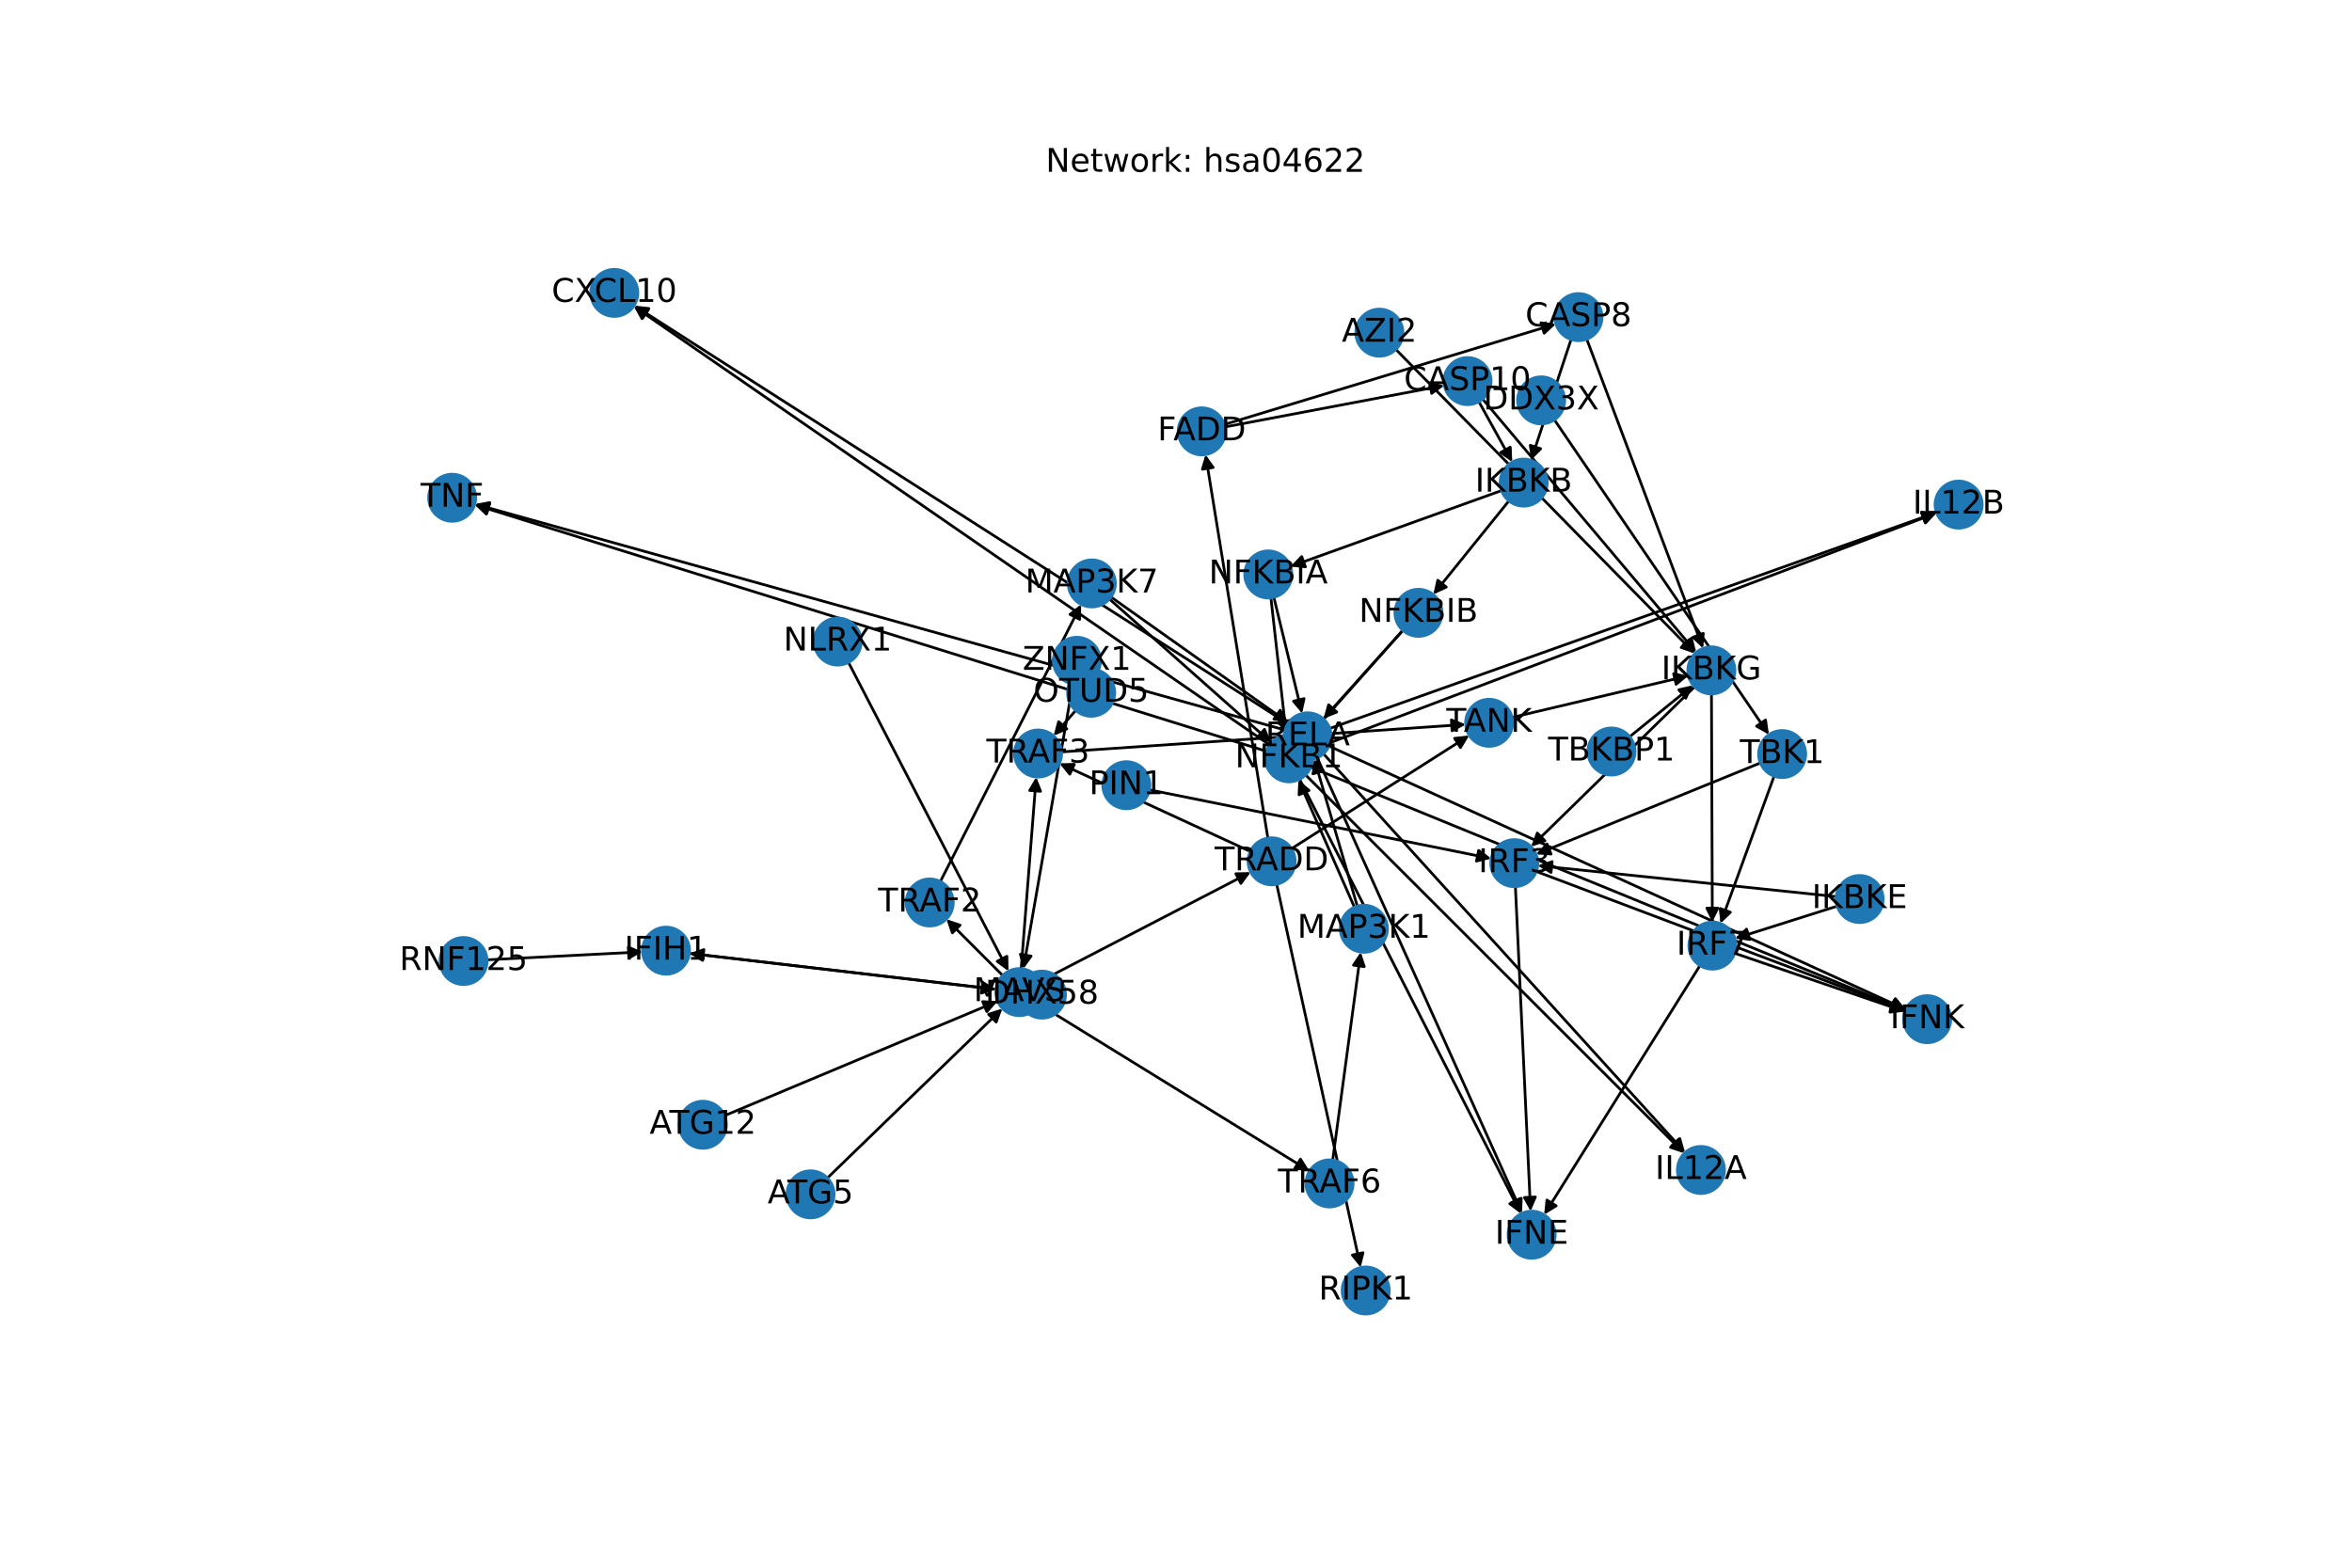 <?xml version="1.0" encoding="utf-8" standalone="no"?>
<!DOCTYPE svg PUBLIC "-//W3C//DTD SVG 1.1//EN"
  "http://www.w3.org/Graphics/SVG/1.1/DTD/svg11.dtd">
<!-- Created with matplotlib (https://matplotlib.org/) -->
<svg height="576pt" version="1.1" viewBox="0 0 864 576" width="864pt" xmlns="http://www.w3.org/2000/svg" xmlns:xlink="http://www.w3.org/1999/xlink">
 <defs>
  <style type="text/css">*{stroke-linecap:butt;stroke-linejoin:round;}</style>
 </defs>
 <g id="figure_1">
  <g id="patch_1">
   <path d="M 0 576 
L 864 576 
L 864 0 
L 0 0 
z
" style="fill:#ffffff;"/>
  </g>
  <g id="axes_1">
   <g id="patch_2">
    <path clip-path="url(#pd412fcc4fb)" d="M 253.256 350.297 
Q 309.552 356.907 364.737 363.386 
" style="fill:none;stroke:#000000;stroke-linecap:round;"/>
    <path clip-path="url(#pd412fcc4fb)" d="M 360.998 360.933 
L 364.737 363.386 
L 360.531 364.906 
L 360.998 360.933 
z
" style="stroke:#000000;stroke-linecap:round;"/>
   </g>
   <g id="patch_3">
    <path clip-path="url(#pd412fcc4fb)" d="M 178.93 352.655 
Q 207.471 351.192 234.896 349.788 
" style="fill:none;stroke:#000000;stroke-linecap:round;"/>
    <path clip-path="url(#pd412fcc4fb)" d="M 230.798 347.995 
L 234.896 349.788 
L 231.003 351.99 
L 230.798 347.995 
z
" style="stroke:#000000;stroke-linecap:round;"/>
   </g>
   <g id="patch_4">
    <path clip-path="url(#pd412fcc4fb)" d="M 375.124 355.892 
Q 377.887 320.69 380.562 286.603 
" style="fill:none;stroke:#000000;stroke-linecap:round;"/>
    <path clip-path="url(#pd412fcc4fb)" d="M 378.256 290.434 
L 380.562 286.603 
L 382.243 290.747 
L 378.256 290.434 
z
" style="stroke:#000000;stroke-linecap:round;"/>
   </g>
   <g id="patch_5">
    <path clip-path="url(#pd412fcc4fb)" d="M 382.132 360.54 
Q 420.79 340.494 458.456 320.962 
" style="fill:none;stroke:#000000;stroke-linecap:round;"/>
    <path clip-path="url(#pd412fcc4fb)" d="M 453.984 321.028 
L 458.456 320.962 
L 455.826 324.578 
L 453.984 321.028 
z
" style="stroke:#000000;stroke-linecap:round;"/>
   </g>
   <g id="patch_6">
    <path clip-path="url(#pd412fcc4fb)" d="M 368.325 358.4 
Q 357.987 348.056 348.44 338.503 
" style="fill:none;stroke:#000000;stroke-linecap:round;"/>
    <path clip-path="url(#pd412fcc4fb)" d="M 349.853 342.746 
L 348.44 338.503 
L 352.682 339.919 
L 349.853 342.746 
z
" style="stroke:#000000;stroke-linecap:round;"/>
   </g>
   <g id="patch_7">
    <path clip-path="url(#pd412fcc4fb)" d="M 381.816 369.071 
Q 431.426 399.672 480.085 429.686 
" style="fill:none;stroke:#000000;stroke-linecap:round;"/>
    <path clip-path="url(#pd412fcc4fb)" d="M 477.73 425.884 
L 480.085 429.686 
L 475.63 429.288 
L 477.73 425.884 
z
" style="stroke:#000000;stroke-linecap:round;"/>
   </g>
   <g id="patch_8">
    <path clip-path="url(#pd412fcc4fb)" d="M 395.147 261.043 
Q 391.086 265.691 387.76 269.497 
" style="fill:none;stroke:#000000;stroke-linecap:round;"/>
    <path clip-path="url(#pd412fcc4fb)" d="M 391.898 267.801 
L 387.76 269.497 
L 388.886 265.169 
L 391.898 267.801 
z
" style="stroke:#000000;stroke-linecap:round;"/>
   </g>
   <g id="patch_9">
    <path clip-path="url(#pd412fcc4fb)" d="M 389.967 276.27 
Q 464.179 271.216 537.276 266.237 
" style="fill:none;stroke:#000000;stroke-linecap:round;"/>
    <path clip-path="url(#pd412fcc4fb)" d="M 533.149 264.514 
L 537.276 266.237 
L 533.421 268.505 
L 533.149 264.514 
z
" style="stroke:#000000;stroke-linecap:round;"/>
   </g>
   <g id="patch_10">
    <path clip-path="url(#pd412fcc4fb)" d="M 556.679 325.791 
Q 559.465 385.398 562.199 443.888 
" style="fill:none;stroke:#000000;stroke-linecap:round;"/>
    <path clip-path="url(#pd412fcc4fb)" d="M 564.01 439.799 
L 562.199 443.888 
L 560.015 439.985 
L 564.01 439.799 
z
" style="stroke:#000000;stroke-linecap:round;"/>
   </g>
   <g id="patch_11">
    <path clip-path="url(#pd412fcc4fb)" d="M 564.38 320.201 
Q 632.117 345.803 698.808 371.009 
" style="fill:none;stroke:#000000;stroke-linecap:round;"/>
    <path clip-path="url(#pd412fcc4fb)" d="M 695.773 367.724 
L 698.808 371.009 
L 694.359 371.465 
L 695.773 367.724 
z
" style="stroke:#000000;stroke-linecap:round;"/>
   </g>
   <g id="patch_12">
    <path clip-path="url(#pd412fcc4fb)" d="M 674.512 329.428 
Q 619.7 323.731 566 318.149 
" style="fill:none;stroke:#000000;stroke-linecap:round;"/>
    <path clip-path="url(#pd412fcc4fb)" d="M 569.772 320.552 
L 566 318.149 
L 570.185 316.573 
L 569.772 320.552 
z
" style="stroke:#000000;stroke-linecap:round;"/>
   </g>
   <g id="patch_13">
    <path clip-path="url(#pd412fcc4fb)" d="M 674.872 332.936 
Q 656.094 338.882 638.381 344.49 
" style="fill:none;stroke:#000000;stroke-linecap:round;"/>
    <path clip-path="url(#pd412fcc4fb)" d="M 642.798 345.189 
L 638.381 344.49 
L 641.591 341.376 
L 642.798 345.189 
z
" style="stroke:#000000;stroke-linecap:round;"/>
   </g>
   <g id="patch_14">
    <path clip-path="url(#pd412fcc4fb)" d="M 624.468 354.783 
Q 595.857 400.549 567.838 445.366 
" style="fill:none;stroke:#000000;stroke-linecap:round;"/>
    <path clip-path="url(#pd412fcc4fb)" d="M 571.654 443.035 
L 567.838 445.366 
L 568.263 440.914 
L 571.654 443.035 
z
" style="stroke:#000000;stroke-linecap:round;"/>
   </g>
   <g id="patch_15">
    <path clip-path="url(#pd412fcc4fb)" d="M 637.251 350.248 
Q 668.506 360.953 698.703 371.297 
" style="fill:none;stroke:#000000;stroke-linecap:round;"/>
    <path clip-path="url(#pd412fcc4fb)" d="M 695.567 368.108 
L 698.703 371.297 
L 694.27 371.892 
L 695.567 368.108 
z
" style="stroke:#000000;stroke-linecap:round;"/>
   </g>
   <g id="patch_16">
    <path clip-path="url(#pd412fcc4fb)" d="M 555.462 263.584 
Q 587.85 255.944 619.15 248.559 
" style="fill:none;stroke:#000000;stroke-linecap:round;"/>
    <path clip-path="url(#pd412fcc4fb)" d="M 614.797 247.531 
L 619.15 248.559 
L 615.716 251.424 
L 614.797 247.531 
z
" style="stroke:#000000;stroke-linecap:round;"/>
   </g>
   <g id="patch_17">
    <path clip-path="url(#pd412fcc4fb)" d="M 512.781 128.407 
Q 567.69 184.272 621.815 239.34 
" style="fill:none;stroke:#000000;stroke-linecap:round;"/>
    <path clip-path="url(#pd412fcc4fb)" d="M 620.438 235.085 
L 621.815 239.34 
L 617.585 237.889 
L 620.438 235.085 
z
" style="stroke:#000000;stroke-linecap:round;"/>
   </g>
   <g id="patch_18">
    <path clip-path="url(#pd412fcc4fb)" d="M 598.692 270.661 
Q 610.32 261.217 621.079 252.478 
" style="fill:none;stroke:#000000;stroke-linecap:round;"/>
    <path clip-path="url(#pd412fcc4fb)" d="M 616.714 253.448 
L 621.079 252.478 
L 619.235 256.553 
L 616.714 253.448 
z
" style="stroke:#000000;stroke-linecap:round;"/>
   </g>
   <g id="patch_19">
    <path clip-path="url(#pd412fcc4fb)" d="M 449.752 155.971 
Q 510.655 137.5 570.488 119.353 
" style="fill:none;stroke:#000000;stroke-linecap:round;"/>
    <path clip-path="url(#pd412fcc4fb)" d="M 566.08 118.6 
L 570.488 119.353 
L 567.241 122.428 
L 566.08 118.6 
z
" style="stroke:#000000;stroke-linecap:round;"/>
   </g>
   <g id="patch_20">
    <path clip-path="url(#pd412fcc4fb)" d="M 449.973 156.876 
Q 490.275 149.256 529.477 141.843 
" style="fill:none;stroke:#000000;stroke-linecap:round;"/>
    <path clip-path="url(#pd412fcc4fb)" d="M 525.175 140.621 
L 529.477 141.843 
L 525.918 144.552 
L 525.175 140.621 
z
" style="stroke:#000000;stroke-linecap:round;"/>
   </g>
   <g id="patch_21">
    <path clip-path="url(#pd412fcc4fb)" d="M 577.122 124.736 
Q 569.779 146.918 562.787 168.039 
" style="fill:none;stroke:#000000;stroke-linecap:round;"/>
    <path clip-path="url(#pd412fcc4fb)" d="M 565.943 164.871 
L 562.787 168.039 
L 562.145 163.614 
L 565.943 164.871 
z
" style="stroke:#000000;stroke-linecap:round;"/>
   </g>
   <g id="patch_22">
    <path clip-path="url(#pd412fcc4fb)" d="M 582.894 124.624 
Q 604.257 181.415 625.226 237.16 
" style="fill:none;stroke:#000000;stroke-linecap:round;"/>
    <path clip-path="url(#pd412fcc4fb)" d="M 625.69 232.712 
L 625.226 237.16 
L 621.946 234.12 
L 625.69 232.712 
z
" style="stroke:#000000;stroke-linecap:round;"/>
   </g>
   <g id="patch_23">
    <path clip-path="url(#pd412fcc4fb)" d="M 543.277 147.604 
Q 549.4 158.673 554.981 168.764 
" style="fill:none;stroke:#000000;stroke-linecap:round;"/>
    <path clip-path="url(#pd412fcc4fb)" d="M 554.795 164.296 
L 554.981 168.764 
L 551.295 166.232 
L 554.795 164.296 
z
" style="stroke:#000000;stroke-linecap:round;"/>
   </g>
   <g id="patch_24">
    <path clip-path="url(#pd412fcc4fb)" d="M 544.665 146.647 
Q 583.877 193.17 622.368 238.837 
" style="fill:none;stroke:#000000;stroke-linecap:round;"/>
    <path clip-path="url(#pd412fcc4fb)" d="M 621.319 234.49 
L 622.368 238.837 
L 618.261 237.068 
L 621.319 234.49 
z
" style="stroke:#000000;stroke-linecap:round;"/>
   </g>
   <g id="patch_25">
    <path clip-path="url(#pd412fcc4fb)" d="M 489.561 426.236 
Q 494.712 388.029 499.713 350.93 
" style="fill:none;stroke:#000000;stroke-linecap:round;"/>
    <path clip-path="url(#pd412fcc4fb)" d="M 497.196 354.627 
L 499.713 350.93 
L 501.161 355.162 
L 497.196 354.627 
z
" style="stroke:#000000;stroke-linecap:round;"/>
   </g>
   <g id="patch_26">
    <path clip-path="url(#pd412fcc4fb)" d="M 554.274 184.057 
Q 540.395 201.243 527.219 217.559 
" style="fill:none;stroke:#000000;stroke-linecap:round;"/>
    <path clip-path="url(#pd412fcc4fb)" d="M 531.288 215.704 
L 527.219 217.559 
L 528.176 213.191 
L 531.288 215.704 
z
" style="stroke:#000000;stroke-linecap:round;"/>
   </g>
   <g id="patch_27">
    <path clip-path="url(#pd412fcc4fb)" d="M 551.563 180.251 
Q 512.806 194.188 475.101 207.747 
" style="fill:none;stroke:#000000;stroke-linecap:round;"/>
    <path clip-path="url(#pd412fcc4fb)" d="M 479.541 208.276 
L 475.101 207.747 
L 478.188 204.512 
L 479.541 208.276 
z
" style="stroke:#000000;stroke-linecap:round;"/>
   </g>
   <g id="patch_28">
    <path clip-path="url(#pd412fcc4fb)" d="M 622.477 252.372 
Q 592.472 281.726 563.266 310.298 
" style="fill:none;stroke:#000000;stroke-linecap:round;"/>
    <path clip-path="url(#pd412fcc4fb)" d="M 567.524 308.931 
L 563.266 310.298 
L 564.727 306.071 
L 567.524 308.931 
z
" style="stroke:#000000;stroke-linecap:round;"/>
   </g>
   <g id="patch_29">
    <path clip-path="url(#pd412fcc4fb)" d="M 628.703 254.976 
Q 628.864 296.879 629.02 337.664 
" style="fill:none;stroke:#000000;stroke-linecap:round;"/>
    <path clip-path="url(#pd412fcc4fb)" d="M 631.005 333.656 
L 629.02 337.664 
L 627.005 333.671 
L 631.005 333.656 
z
" style="stroke:#000000;stroke-linecap:round;"/>
   </g>
   <g id="patch_30">
    <path clip-path="url(#pd412fcc4fb)" d="M 646.649 280.327 
Q 605.473 297.098 565.333 313.448 
" style="fill:none;stroke:#000000;stroke-linecap:round;"/>
    <path clip-path="url(#pd412fcc4fb)" d="M 569.792 313.792 
L 565.333 313.448 
L 568.283 310.087 
L 569.792 313.792 
z
" style="stroke:#000000;stroke-linecap:round;"/>
   </g>
   <g id="patch_31">
    <path clip-path="url(#pd412fcc4fb)" d="M 651.707 285.2 
Q 641.864 312.25 632.403 338.25 
" style="fill:none;stroke:#000000;stroke-linecap:round;"/>
    <path clip-path="url(#pd412fcc4fb)" d="M 635.65 335.175 
L 632.403 338.25 
L 631.891 333.807 
L 635.65 335.175 
z
" style="stroke:#000000;stroke-linecap:round;"/>
   </g>
   <g id="patch_32">
    <path clip-path="url(#pd412fcc4fb)" d="M 374.156 364.439 
Q 313.708 357.366 254.371 350.424 
" style="fill:none;stroke:#000000;stroke-linecap:round;"/>
    <path clip-path="url(#pd412fcc4fb)" d="M 258.112 352.875 
L 254.371 350.424 
L 258.576 348.902 
L 258.112 352.875 
z
" style="stroke:#000000;stroke-linecap:round;"/>
   </g>
   <g id="patch_33">
    <path clip-path="url(#pd412fcc4fb)" d="M 303.963 432.799 
Q 336.095 401.674 367.425 371.327 
" style="fill:none;stroke:#000000;stroke-linecap:round;"/>
    <path clip-path="url(#pd412fcc4fb)" d="M 363.16 372.674 
L 367.425 371.327 
L 365.943 375.547 
L 363.16 372.674 
z
" style="stroke:#000000;stroke-linecap:round;"/>
   </g>
   <g id="patch_34">
    <path clip-path="url(#pd412fcc4fb)" d="M 266.189 409.905 
Q 316.325 388.889 365.43 368.305 
" style="fill:none;stroke:#000000;stroke-linecap:round;"/>
    <path clip-path="url(#pd412fcc4fb)" d="M 360.968 368.007 
L 365.43 368.305 
L 362.514 371.696 
L 360.968 368.007 
z
" style="stroke:#000000;stroke-linecap:round;"/>
   </g>
   <g id="patch_35">
    <path clip-path="url(#pd412fcc4fb)" d="M 311.703 243.408 
Q 341.082 300.121 369.947 355.841 
" style="fill:none;stroke:#000000;stroke-linecap:round;"/>
    <path clip-path="url(#pd412fcc4fb)" d="M 369.883 351.37 
L 369.947 355.841 
L 366.332 353.209 
L 369.883 351.37 
z
" style="stroke:#000000;stroke-linecap:round;"/>
   </g>
   <g id="patch_36">
    <path clip-path="url(#pd412fcc4fb)" d="M 422.256 290.206 
Q 485.022 302.819 546.692 315.212 
" style="fill:none;stroke:#000000;stroke-linecap:round;"/>
    <path clip-path="url(#pd412fcc4fb)" d="M 543.165 312.463 
L 546.692 315.212 
L 542.377 316.385 
L 543.165 312.463 
z
" style="stroke:#000000;stroke-linecap:round;"/>
   </g>
   <g id="patch_37">
    <path clip-path="url(#pd412fcc4fb)" d="M 459.271 312.832 
Q 424.23 296.659 390.204 280.955 
" style="fill:none;stroke:#000000;stroke-linecap:round;"/>
    <path clip-path="url(#pd412fcc4fb)" d="M 392.998 284.447 
L 390.204 280.955 
L 394.674 280.815 
L 392.998 284.447 
z
" style="stroke:#000000;stroke-linecap:round;"/>
   </g>
   <g id="patch_38">
    <path clip-path="url(#pd412fcc4fb)" d="M 474.438 311.81 
Q 507.084 291.017 538.786 270.826 
" style="fill:none;stroke:#000000;stroke-linecap:round;"/>
    <path clip-path="url(#pd412fcc4fb)" d="M 534.338 271.288 
L 538.786 270.826 
L 536.487 274.661 
L 534.338 271.288 
z
" style="stroke:#000000;stroke-linecap:round;"/>
   </g>
   <g id="patch_39">
    <path clip-path="url(#pd412fcc4fb)" d="M 465.746 307.913 
Q 454.299 237.475 443.031 168.139 
" style="fill:none;stroke:#000000;stroke-linecap:round;"/>
    <path clip-path="url(#pd412fcc4fb)" d="M 441.698 172.408 
L 443.031 168.139 
L 445.646 171.767 
L 441.698 172.408 
z
" style="stroke:#000000;stroke-linecap:round;"/>
   </g>
   <g id="patch_40">
    <path clip-path="url(#pd412fcc4fb)" d="M 468.988 324.916 
Q 484.413 395.306 499.598 464.603 
" style="fill:none;stroke:#000000;stroke-linecap:round;"/>
    <path clip-path="url(#pd412fcc4fb)" d="M 500.695 460.268 
L 499.598 464.603 
L 496.788 461.124 
L 500.695 460.268 
z
" style="stroke:#000000;stroke-linecap:round;"/>
   </g>
   <g id="patch_41">
    <path clip-path="url(#pd412fcc4fb)" d="M 571.013 154.265 
Q 610.404 212.086 649.166 268.982 
" style="fill:none;stroke:#000000;stroke-linecap:round;"/>
    <path clip-path="url(#pd412fcc4fb)" d="M 648.567 264.55 
L 649.166 268.982 
L 645.261 266.802 
L 648.567 264.55 
z
" style="stroke:#000000;stroke-linecap:round;"/>
   </g>
   <g id="patch_42">
    <path clip-path="url(#pd412fcc4fb)" d="M 497.533 333.307 
Q 487.253 309.923 477.423 287.563 
" style="fill:none;stroke:#000000;stroke-linecap:round;"/>
    <path clip-path="url(#pd412fcc4fb)" d="M 477.202 292.029 
L 477.423 287.563 
L 480.864 290.419 
L 477.202 292.029 
z
" style="stroke:#000000;stroke-linecap:round;"/>
   </g>
   <g id="patch_43">
    <path clip-path="url(#pd412fcc4fb)" d="M 498.59 332.924 
Q 490.69 305.889 483.103 279.928 
" style="fill:none;stroke:#000000;stroke-linecap:round;"/>
    <path clip-path="url(#pd412fcc4fb)" d="M 482.305 284.328 
L 483.103 279.928 
L 486.145 283.206 
L 482.305 284.328 
z
" style="stroke:#000000;stroke-linecap:round;"/>
   </g>
   <g id="patch_44">
    <path clip-path="url(#pd412fcc4fb)" d="M 345.453 323.865 
Q 371.302 272.976 396.644 223.083 
" style="fill:none;stroke:#000000;stroke-linecap:round;"/>
    <path clip-path="url(#pd412fcc4fb)" d="M 393.049 225.744 
L 396.644 223.083 
L 396.616 227.555 
L 393.049 225.744 
z
" style="stroke:#000000;stroke-linecap:round;"/>
   </g>
   <g id="patch_45">
    <path clip-path="url(#pd412fcc4fb)" d="M 407.55 220.11 
Q 437.28 246.487 466.174 272.121 
" style="fill:none;stroke:#000000;stroke-linecap:round;"/>
    <path clip-path="url(#pd412fcc4fb)" d="M 464.509 267.971 
L 466.174 272.121 
L 461.854 270.963 
L 464.509 267.971 
z
" style="stroke:#000000;stroke-linecap:round;"/>
   </g>
   <g id="patch_46">
    <path clip-path="url(#pd412fcc4fb)" d="M 408.141 219.371 
Q 440.717 242.453 472.38 264.888 
" style="fill:none;stroke:#000000;stroke-linecap:round;"/>
    <path clip-path="url(#pd412fcc4fb)" d="M 470.273 260.944 
L 472.38 264.888 
L 467.96 264.208 
L 470.273 260.944 
z
" style="stroke:#000000;stroke-linecap:round;"/>
   </g>
   <g id="patch_47">
    <path clip-path="url(#pd412fcc4fb)" d="M 394.111 251.328 
Q 385.02 303.662 376.119 354.895 
" style="fill:none;stroke:#000000;stroke-linecap:round;"/>
    <path clip-path="url(#pd412fcc4fb)" d="M 378.775 351.296 
L 376.119 354.895 
L 374.834 350.612 
L 378.775 351.296 
z
" style="stroke:#000000;stroke-linecap:round;"/>
   </g>
   <g id="patch_48">
    <path clip-path="url(#pd412fcc4fb)" d="M 477.418 286.327 
Q 518.071 366.132 558.217 444.941 
" style="fill:none;stroke:#000000;stroke-linecap:round;"/>
    <path clip-path="url(#pd412fcc4fb)" d="M 558.183 440.469 
L 558.217 444.941 
L 554.619 442.284 
L 558.183 440.469 
z
" style="stroke:#000000;stroke-linecap:round;"/>
   </g>
   <g id="patch_49">
    <path clip-path="url(#pd412fcc4fb)" d="M 481.505 281.888 
Q 590.724 326.539 698.907 370.767 
" style="fill:none;stroke:#000000;stroke-linecap:round;"/>
    <path clip-path="url(#pd412fcc4fb)" d="M 695.962 367.402 
L 698.907 370.767 
L 694.448 371.104 
L 695.962 367.402 
z
" style="stroke:#000000;stroke-linecap:round;"/>
   </g>
   <g id="patch_50">
    <path clip-path="url(#pd412fcc4fb)" d="M 465.219 276.035 
Q 319.795 230.745 175.439 185.787 
" style="fill:none;stroke:#000000;stroke-linecap:round;"/>
    <path clip-path="url(#pd412fcc4fb)" d="M 178.663 188.886 
L 175.439 185.787 
L 179.853 185.067 
L 178.663 188.886 
z
" style="stroke:#000000;stroke-linecap:round;"/>
   </g>
   <g id="patch_51">
    <path clip-path="url(#pd412fcc4fb)" d="M 466.359 273.692 
Q 349.573 193.109 233.707 113.161 
" style="fill:none;stroke:#000000;stroke-linecap:round;"/>
    <path clip-path="url(#pd412fcc4fb)" d="M 235.863 117.079 
L 233.707 113.161 
L 238.135 113.787 
L 235.863 117.079 
z
" style="stroke:#000000;stroke-linecap:round;"/>
   </g>
   <g id="patch_52">
    <path clip-path="url(#pd412fcc4fb)" d="M 479.614 284.733 
Q 549.16 354.241 617.915 422.958 
" style="fill:none;stroke:#000000;stroke-linecap:round;"/>
    <path clip-path="url(#pd412fcc4fb)" d="M 616.499 418.715 
L 617.915 422.958 
L 613.672 421.544 
L 616.499 418.715 
z
" style="stroke:#000000;stroke-linecap:round;"/>
   </g>
   <g id="patch_53">
    <path clip-path="url(#pd412fcc4fb)" d="M 481.585 275.542 
Q 596.49 232.004 710.35 188.862 
" style="fill:none;stroke:#000000;stroke-linecap:round;"/>
    <path clip-path="url(#pd412fcc4fb)" d="M 705.901 188.409 
L 710.35 188.862 
L 707.318 192.15 
L 705.901 188.409 
z
" style="stroke:#000000;stroke-linecap:round;"/>
   </g>
   <g id="patch_54">
    <path clip-path="url(#pd412fcc4fb)" d="M 483.91 278.442 
Q 521.508 362.098 558.647 444.735 
" style="fill:none;stroke:#000000;stroke-linecap:round;"/>
    <path clip-path="url(#pd412fcc4fb)" d="M 558.831 440.267 
L 558.647 444.735 
L 555.183 441.907 
L 558.831 440.267 
z
" style="stroke:#000000;stroke-linecap:round;"/>
   </g>
   <g id="patch_55">
    <path clip-path="url(#pd412fcc4fb)" d="M 488.24 274.141 
Q 594.16 322.505 699.063 370.405 
" style="fill:none;stroke:#000000;stroke-linecap:round;"/>
    <path clip-path="url(#pd412fcc4fb)" d="M 696.255 366.925 
L 699.063 370.405 
L 694.594 370.563 
L 696.255 366.925 
z
" style="stroke:#000000;stroke-linecap:round;"/>
   </g>
   <g id="patch_56">
    <path clip-path="url(#pd412fcc4fb)" d="M 472.022 268.217 
Q 323.235 226.712 175.524 185.508 
" style="fill:none;stroke:#000000;stroke-linecap:round;"/>
    <path clip-path="url(#pd412fcc4fb)" d="M 178.84 188.509 
L 175.524 185.508 
L 179.915 184.656 
L 178.84 188.509 
z
" style="stroke:#000000;stroke-linecap:round;"/>
   </g>
   <g id="patch_57">
    <path clip-path="url(#pd412fcc4fb)" d="M 473.066 265.876 
Q 353.01 189.076 233.897 112.878 
" style="fill:none;stroke:#000000;stroke-linecap:round;"/>
    <path clip-path="url(#pd412fcc4fb)" d="M 236.188 116.718 
L 233.897 112.878 
L 238.344 113.349 
L 236.188 116.718 
z
" style="stroke:#000000;stroke-linecap:round;"/>
   </g>
   <g id="patch_58">
    <path clip-path="url(#pd412fcc4fb)" d="M 486.178 276.959 
Q 552.597 350.208 618.265 422.629 
" style="fill:none;stroke:#000000;stroke-linecap:round;"/>
    <path clip-path="url(#pd412fcc4fb)" d="M 617.06 418.322 
L 618.265 422.629 
L 614.097 421.009 
L 617.06 418.322 
z
" style="stroke:#000000;stroke-linecap:round;"/>
   </g>
   <g id="patch_59">
    <path clip-path="url(#pd412fcc4fb)" d="M 488.516 267.639 
Q 599.925 227.971 710.282 188.678 
" style="fill:none;stroke:#000000;stroke-linecap:round;"/>
    <path clip-path="url(#pd412fcc4fb)" d="M 705.843 188.135 
L 710.282 188.678 
L 707.184 191.903 
L 705.843 188.135 
z
" style="stroke:#000000;stroke-linecap:round;"/>
   </g>
   <g id="patch_60">
    <path clip-path="url(#pd412fcc4fb)" d="M 515.317 231.634 
Q 497.281 251.89 479.988 271.31 
" style="fill:none;stroke:#000000;stroke-linecap:round;"/>
    <path clip-path="url(#pd412fcc4fb)" d="M 484.142 269.652 
L 479.988 271.31 
L 481.155 266.992 
L 484.142 269.652 
z
" style="stroke:#000000;stroke-linecap:round;"/>
   </g>
   <g id="patch_61">
    <path clip-path="url(#pd412fcc4fb)" d="M 515.294 231.611 
Q 500.719 247.853 486.892 263.264 
" style="fill:none;stroke:#000000;stroke-linecap:round;"/>
    <path clip-path="url(#pd412fcc4fb)" d="M 491.052 261.622 
L 486.892 263.264 
L 488.075 258.951 
L 491.052 261.622 
z
" style="stroke:#000000;stroke-linecap:round;"/>
   </g>
   <g id="patch_62">
    <path clip-path="url(#pd412fcc4fb)" d="M 466.866 219.661 
Q 469.694 244.834 472.397 268.896 
" style="fill:none;stroke:#000000;stroke-linecap:round;"/>
    <path clip-path="url(#pd412fcc4fb)" d="M 473.938 264.698 
L 472.397 268.896 
L 469.963 265.145 
L 473.938 264.698 
z
" style="stroke:#000000;stroke-linecap:round;"/>
   </g>
   <g id="patch_63">
    <path clip-path="url(#pd412fcc4fb)" d="M 467.945 219.468 
Q 473.13 240.799 478.051 261.043 
" style="fill:none;stroke:#000000;stroke-linecap:round;"/>
    <path clip-path="url(#pd412fcc4fb)" d="M 479.05 256.683 
L 478.051 261.043 
L 475.163 257.628 
L 479.05 256.683 
z
" style="stroke:#000000;stroke-linecap:round;"/>
   </g>
   <g id="PathCollection_1">
    <defs>
     <path d="M 0 8.66 
C 2.297 8.66 4.5 7.748 6.124 6.124 
C 7.748 4.5 8.66 2.297 8.66 0 
C 8.66 -2.297 7.748 -4.5 6.124 -6.124 
C 4.5 -7.748 2.297 -8.66 0 -8.66 
C -2.297 -8.66 -4.5 -7.748 -6.124 -6.124 
C -7.748 -4.5 -8.66 -2.297 -8.66 0 
C -8.66 2.297 -7.748 4.5 -6.124 6.124 
C -4.5 7.748 -2.297 8.66 0 8.66 
z
" id="md459b84332" style="stroke:#1f78b4;"/>
    </defs>
    <g clip-path="url(#pd412fcc4fb)">
     <use style="fill:#1f78b4;stroke:#1f78b4;" x="244.657" xlink:href="#md459b84332" y="349.287"/>
     <use style="fill:#1f78b4;stroke:#1f78b4;" x="170.283" xlink:href="#md459b84332" y="353.098"/>
     <use style="fill:#1f78b4;stroke:#1f78b4;" x="374.446" xlink:href="#md459b84332" y="364.526"/>
     <use style="fill:#1f78b4;stroke:#1f78b4;" x="400.844" xlink:href="#md459b84332" y="254.525"/>
     <use style="fill:#1f78b4;stroke:#1f78b4;" x="381.327" xlink:href="#md459b84332" y="276.858"/>
     <use style="fill:#1f78b4;stroke:#1f78b4;" x="556.275" xlink:href="#md459b84332" y="317.138"/>
     <use style="fill:#1f78b4;stroke:#1f78b4;" x="683.125" xlink:href="#md459b84332" y="330.323"/>
     <use style="fill:#1f78b4;stroke:#1f78b4;" x="629.058" xlink:href="#md459b84332" y="347.442"/>
     <use style="fill:#1f78b4;stroke:#1f78b4;" x="547.034" xlink:href="#md459b84332" y="265.573"/>
     <use style="fill:#1f78b4;stroke:#1f78b4;" x="506.709" xlink:href="#md459b84332" y="122.229"/>
     <use style="fill:#1f78b4;stroke:#1f78b4;" x="591.97" xlink:href="#md459b84332" y="276.121"/>
     <use style="fill:#1f78b4;stroke:#1f78b4;" x="441.462" xlink:href="#md459b84332" y="158.486"/>
     <use style="fill:#1f78b4;stroke:#1f78b4;" x="579.844" xlink:href="#md459b84332" y="116.516"/>
     <use style="fill:#1f78b4;stroke:#1f78b4;" x="539.085" xlink:href="#md459b84332" y="140.027"/>
     <use style="fill:#1f78b4;stroke:#1f78b4;" x="488.404" xlink:href="#md459b84332" y="434.817"/>
     <use style="fill:#1f78b4;stroke:#1f78b4;" x="559.714" xlink:href="#md459b84332" y="177.32"/>
     <use style="fill:#1f78b4;stroke:#1f78b4;" x="628.669" xlink:href="#md459b84332" y="246.314"/>
     <use style="fill:#1f78b4;stroke:#1f78b4;" x="654.669" xlink:href="#md459b84332" y="277.06"/>
     <use style="fill:#1f78b4;stroke:#1f78b4;" x="382.757" xlink:href="#md459b84332" y="365.445"/>
     <use style="fill:#1f78b4;stroke:#1f78b4;" x="297.743" xlink:href="#md459b84332" y="438.823"/>
     <use style="fill:#1f78b4;stroke:#1f78b4;" x="258.204" xlink:href="#md459b84332" y="413.253"/>
     <use style="fill:#1f78b4;stroke:#1f78b4;" x="307.718" xlink:href="#md459b84332" y="235.715"/>
     <use style="fill:#1f78b4;stroke:#1f78b4;" x="413.763" xlink:href="#md459b84332" y="288.499"/>
     <use style="fill:#1f78b4;stroke:#1f78b4;" x="467.135" xlink:href="#md459b84332" y="316.461"/>
     <use style="fill:#1f78b4;stroke:#1f78b4;" x="501.691" xlink:href="#md459b84332" y="474.153"/>
     <use style="fill:#1f78b4;stroke:#1f78b4;" x="566.136" xlink:href="#md459b84332" y="147.107"/>
     <use style="fill:#1f78b4;stroke:#1f78b4;" x="501.019" xlink:href="#md459b84332" y="341.239"/>
     <use style="fill:#1f78b4;stroke:#1f78b4;" x="341.53" xlink:href="#md459b84332" y="331.589"/>
     <use style="fill:#1f78b4;stroke:#1f78b4;" x="401.073" xlink:href="#md459b84332" y="214.364"/>
     <use style="fill:#1f78b4;stroke:#1f78b4;" x="562.656" xlink:href="#md459b84332" y="453.655"/>
     <use style="fill:#1f78b4;stroke:#1f78b4;" x="707.955" xlink:href="#md459b84332" y="374.466"/>
     <use style="fill:#1f78b4;stroke:#1f78b4;" x="166.106" xlink:href="#md459b84332" y="182.881"/>
     <use style="fill:#1f78b4;stroke:#1f78b4;" x="225.658" xlink:href="#md459b84332" y="107.607"/>
     <use style="fill:#1f78b4;stroke:#1f78b4;" x="395.594" xlink:href="#md459b84332" y="242.795"/>
     <use style="fill:#1f78b4;stroke:#1f78b4;" x="473.488" xlink:href="#md459b84332" y="278.61"/>
     <use style="fill:#1f78b4;stroke:#1f78b4;" x="480.361" xlink:href="#md459b84332" y="270.543"/>
     <use style="fill:#1f78b4;stroke:#1f78b4;" x="521.077" xlink:href="#md459b84332" y="225.166"/>
     <use style="fill:#1f78b4;stroke:#1f78b4;" x="465.9" xlink:href="#md459b84332" y="211.056"/>
     <use style="fill:#1f78b4;stroke:#1f78b4;" x="624.832" xlink:href="#md459b84332" y="429.871"/>
     <use style="fill:#1f78b4;stroke:#1f78b4;" x="719.494" xlink:href="#md459b84332" y="185.397"/>
    </g>
   </g>
   <g id="text_1">
    <g clip-path="url(#pd412fcc4fb)">
     <!-- IFIH1 -->
     <g transform="translate(229.337 352.599)scale(0.12 -0.12)">
      <defs>
       <path d="M 9.812 72.906 
L 19.672 72.906 
L 19.672 0 
L 9.812 0 
z
" id="DejaVuSans-73"/>
       <path d="M 9.812 72.906 
L 51.703 72.906 
L 51.703 64.594 
L 19.672 64.594 
L 19.672 43.109 
L 48.578 43.109 
L 48.578 34.812 
L 19.672 34.812 
L 19.672 0 
L 9.812 0 
z
" id="DejaVuSans-70"/>
       <path d="M 9.812 72.906 
L 19.672 72.906 
L 19.672 43.016 
L 55.516 43.016 
L 55.516 72.906 
L 65.375 72.906 
L 65.375 0 
L 55.516 0 
L 55.516 34.719 
L 19.672 34.719 
L 19.672 0 
L 9.812 0 
z
" id="DejaVuSans-72"/>
       <path d="M 12.406 8.297 
L 28.516 8.297 
L 28.516 63.922 
L 10.984 60.406 
L 10.984 69.391 
L 28.422 72.906 
L 38.281 72.906 
L 38.281 8.297 
L 54.391 8.297 
L 54.391 0 
L 12.406 0 
z
" id="DejaVuSans-49"/>
      </defs>
      <use xlink:href="#DejaVuSans-73"/>
      <use x="29.492" xlink:href="#DejaVuSans-70"/>
      <use x="87.012" xlink:href="#DejaVuSans-73"/>
      <use x="116.504" xlink:href="#DejaVuSans-72"/>
      <use x="191.699" xlink:href="#DejaVuSans-49"/>
     </g>
    </g>
   </g>
   <g id="text_2">
    <g clip-path="url(#pd412fcc4fb)">
     <!-- RNF125 -->
     <g transform="translate(146.721 356.409)scale(0.12 -0.12)">
      <defs>
       <path d="M 44.391 34.188 
Q 47.562 33.109 50.562 29.594 
Q 53.562 26.078 56.594 19.922 
L 66.609 0 
L 56 0 
L 46.688 18.703 
Q 43.062 26.031 39.672 28.422 
Q 36.281 30.812 30.422 30.812 
L 19.672 30.812 
L 19.672 0 
L 9.812 0 
L 9.812 72.906 
L 32.078 72.906 
Q 44.578 72.906 50.734 67.672 
Q 56.891 62.453 56.891 51.906 
Q 56.891 45.016 53.688 40.469 
Q 50.484 35.938 44.391 34.188 
z
M 19.672 64.797 
L 19.672 38.922 
L 32.078 38.922 
Q 39.203 38.922 42.844 42.219 
Q 46.484 45.516 46.484 51.906 
Q 46.484 58.297 42.844 61.547 
Q 39.203 64.797 32.078 64.797 
z
" id="DejaVuSans-82"/>
       <path d="M 9.812 72.906 
L 23.094 72.906 
L 55.422 11.922 
L 55.422 72.906 
L 64.984 72.906 
L 64.984 0 
L 51.703 0 
L 19.391 60.984 
L 19.391 0 
L 9.812 0 
z
" id="DejaVuSans-78"/>
       <path d="M 19.188 8.297 
L 53.609 8.297 
L 53.609 0 
L 7.328 0 
L 7.328 8.297 
Q 12.938 14.109 22.625 23.891 
Q 32.328 33.688 34.812 36.531 
Q 39.547 41.844 41.422 45.531 
Q 43.312 49.219 43.312 52.781 
Q 43.312 58.594 39.234 62.25 
Q 35.156 65.922 28.609 65.922 
Q 23.969 65.922 18.812 64.312 
Q 13.672 62.703 7.812 59.422 
L 7.812 69.391 
Q 13.766 71.781 18.938 73 
Q 24.125 74.219 28.422 74.219 
Q 39.75 74.219 46.484 68.547 
Q 53.219 62.891 53.219 53.422 
Q 53.219 48.922 51.531 44.891 
Q 49.859 40.875 45.406 35.406 
Q 44.188 33.984 37.641 27.219 
Q 31.109 20.453 19.188 8.297 
z
" id="DejaVuSans-50"/>
       <path d="M 10.797 72.906 
L 49.516 72.906 
L 49.516 64.594 
L 19.828 64.594 
L 19.828 46.734 
Q 21.969 47.469 24.109 47.828 
Q 26.266 48.188 28.422 48.188 
Q 40.625 48.188 47.75 41.5 
Q 54.891 34.812 54.891 23.391 
Q 54.891 11.625 47.562 5.094 
Q 40.234 -1.422 26.906 -1.422 
Q 22.312 -1.422 17.547 -0.641 
Q 12.797 0.141 7.719 1.703 
L 7.719 11.625 
Q 12.109 9.234 16.797 8.062 
Q 21.484 6.891 26.703 6.891 
Q 35.156 6.891 40.078 11.328 
Q 45.016 15.766 45.016 23.391 
Q 45.016 31 40.078 35.438 
Q 35.156 39.891 26.703 39.891 
Q 22.75 39.891 18.812 39.016 
Q 14.891 38.141 10.797 36.281 
z
" id="DejaVuSans-53"/>
      </defs>
      <use xlink:href="#DejaVuSans-82"/>
      <use x="69.482" xlink:href="#DejaVuSans-78"/>
      <use x="144.287" xlink:href="#DejaVuSans-70"/>
      <use x="201.807" xlink:href="#DejaVuSans-49"/>
      <use x="265.43" xlink:href="#DejaVuSans-50"/>
      <use x="329.053" xlink:href="#DejaVuSans-53"/>
     </g>
    </g>
   </g>
   <g id="text_3">
    <g clip-path="url(#pd412fcc4fb)">
     <!-- MAVS -->
     <g transform="translate(357.634 367.837)scale(0.12 -0.12)">
      <defs>
       <path d="M 9.812 72.906 
L 24.516 72.906 
L 43.109 23.297 
L 61.812 72.906 
L 76.516 72.906 
L 76.516 0 
L 66.891 0 
L 66.891 64.016 
L 48.094 14.016 
L 38.188 14.016 
L 19.391 64.016 
L 19.391 0 
L 9.812 0 
z
" id="DejaVuSans-77"/>
       <path d="M 34.188 63.188 
L 20.797 26.906 
L 47.609 26.906 
z
M 28.609 72.906 
L 39.797 72.906 
L 67.578 0 
L 57.328 0 
L 50.688 18.703 
L 17.828 18.703 
L 11.188 0 
L 0.781 0 
z
" id="DejaVuSans-65"/>
       <path d="M 28.609 0 
L 0.781 72.906 
L 11.078 72.906 
L 34.188 11.531 
L 57.328 72.906 
L 67.578 72.906 
L 39.797 0 
z
" id="DejaVuSans-86"/>
       <path d="M 53.516 70.516 
L 53.516 60.891 
Q 47.906 63.578 42.922 64.891 
Q 37.938 66.219 33.297 66.219 
Q 25.25 66.219 20.875 63.094 
Q 16.5 59.969 16.5 54.203 
Q 16.5 49.359 19.406 46.891 
Q 22.312 44.438 30.422 42.922 
L 36.375 41.703 
Q 47.406 39.594 52.656 34.297 
Q 57.906 29 57.906 20.125 
Q 57.906 9.516 50.797 4.047 
Q 43.703 -1.422 29.984 -1.422 
Q 24.812 -1.422 18.969 -0.25 
Q 13.141 0.922 6.891 3.219 
L 6.891 13.375 
Q 12.891 10.016 18.656 8.297 
Q 24.422 6.594 29.984 6.594 
Q 38.422 6.594 43.016 9.906 
Q 47.609 13.234 47.609 19.391 
Q 47.609 24.75 44.312 27.781 
Q 41.016 30.812 33.5 32.328 
L 27.484 33.5 
Q 16.453 35.688 11.516 40.375 
Q 6.594 45.062 6.594 53.422 
Q 6.594 63.094 13.406 68.656 
Q 20.219 74.219 32.172 74.219 
Q 37.312 74.219 42.625 73.281 
Q 47.953 72.359 53.516 70.516 
z
" id="DejaVuSans-83"/>
      </defs>
      <use xlink:href="#DejaVuSans-77"/>
      <use x="86.279" xlink:href="#DejaVuSans-65"/>
      <use x="148.312" xlink:href="#DejaVuSans-86"/>
      <use x="216.721" xlink:href="#DejaVuSans-83"/>
     </g>
    </g>
   </g>
   <g id="text_4">
    <g clip-path="url(#pd412fcc4fb)">
     <!-- OTUD5 -->
     <g transform="translate(379.627 257.836)scale(0.12 -0.12)">
      <defs>
       <path d="M 39.406 66.219 
Q 28.656 66.219 22.328 58.203 
Q 16.016 50.203 16.016 36.375 
Q 16.016 22.609 22.328 14.594 
Q 28.656 6.594 39.406 6.594 
Q 50.141 6.594 56.422 14.594 
Q 62.703 22.609 62.703 36.375 
Q 62.703 50.203 56.422 58.203 
Q 50.141 66.219 39.406 66.219 
z
M 39.406 74.219 
Q 54.734 74.219 63.906 63.938 
Q 73.094 53.656 73.094 36.375 
Q 73.094 19.141 63.906 8.859 
Q 54.734 -1.422 39.406 -1.422 
Q 24.031 -1.422 14.812 8.828 
Q 5.609 19.094 5.609 36.375 
Q 5.609 53.656 14.812 63.938 
Q 24.031 74.219 39.406 74.219 
z
" id="DejaVuSans-79"/>
       <path d="M -0.297 72.906 
L 61.375 72.906 
L 61.375 64.594 
L 35.5 64.594 
L 35.5 0 
L 25.594 0 
L 25.594 64.594 
L -0.297 64.594 
z
" id="DejaVuSans-84"/>
       <path d="M 8.688 72.906 
L 18.609 72.906 
L 18.609 28.609 
Q 18.609 16.891 22.844 11.734 
Q 27.094 6.594 36.625 6.594 
Q 46.094 6.594 50.344 11.734 
Q 54.594 16.891 54.594 28.609 
L 54.594 72.906 
L 64.5 72.906 
L 64.5 27.391 
Q 64.5 13.141 57.438 5.859 
Q 50.391 -1.422 36.625 -1.422 
Q 22.797 -1.422 15.734 5.859 
Q 8.688 13.141 8.688 27.391 
z
" id="DejaVuSans-85"/>
       <path d="M 19.672 64.797 
L 19.672 8.109 
L 31.594 8.109 
Q 46.688 8.109 53.688 14.938 
Q 60.688 21.781 60.688 36.531 
Q 60.688 51.172 53.688 57.984 
Q 46.688 64.797 31.594 64.797 
z
M 9.812 72.906 
L 30.078 72.906 
Q 51.266 72.906 61.172 64.094 
Q 71.094 55.281 71.094 36.531 
Q 71.094 17.672 61.125 8.828 
Q 51.172 0 30.078 0 
L 9.812 0 
z
" id="DejaVuSans-68"/>
      </defs>
      <use xlink:href="#DejaVuSans-79"/>
      <use x="78.711" xlink:href="#DejaVuSans-84"/>
      <use x="139.795" xlink:href="#DejaVuSans-85"/>
      <use x="212.988" xlink:href="#DejaVuSans-68"/>
      <use x="289.99" xlink:href="#DejaVuSans-53"/>
     </g>
    </g>
   </g>
   <g id="text_5">
    <g clip-path="url(#pd412fcc4fb)">
     <!-- TRAF3 -->
     <g transform="translate(362.361 280.17)scale(0.12 -0.12)">
      <defs>
       <path d="M 40.578 39.312 
Q 47.656 37.797 51.625 33 
Q 55.609 28.219 55.609 21.188 
Q 55.609 10.406 48.188 4.484 
Q 40.766 -1.422 27.094 -1.422 
Q 22.516 -1.422 17.656 -0.516 
Q 12.797 0.391 7.625 2.203 
L 7.625 11.719 
Q 11.719 9.328 16.594 8.109 
Q 21.484 6.891 26.812 6.891 
Q 36.078 6.891 40.938 10.547 
Q 45.797 14.203 45.797 21.188 
Q 45.797 27.641 41.281 31.266 
Q 36.766 34.906 28.719 34.906 
L 20.219 34.906 
L 20.219 43.016 
L 29.109 43.016 
Q 36.375 43.016 40.234 45.922 
Q 44.094 48.828 44.094 54.297 
Q 44.094 59.906 40.109 62.906 
Q 36.141 65.922 28.719 65.922 
Q 24.656 65.922 20.016 65.031 
Q 15.375 64.156 9.812 62.312 
L 9.812 71.094 
Q 15.438 72.656 20.344 73.438 
Q 25.25 74.219 29.594 74.219 
Q 40.828 74.219 47.359 69.109 
Q 53.906 64.016 53.906 55.328 
Q 53.906 49.266 50.438 45.094 
Q 46.969 40.922 40.578 39.312 
z
" id="DejaVuSans-51"/>
      </defs>
      <use xlink:href="#DejaVuSans-84"/>
      <use x="61.084" xlink:href="#DejaVuSans-82"/>
      <use x="126.566" xlink:href="#DejaVuSans-65"/>
      <use x="194.975" xlink:href="#DejaVuSans-70"/>
      <use x="252.494" xlink:href="#DejaVuSans-51"/>
     </g>
    </g>
   </g>
   <g id="text_6">
    <g clip-path="url(#pd412fcc4fb)">
     <!-- IRF3 -->
     <g transform="translate(543.067 320.449)scale(0.12 -0.12)">
      <use xlink:href="#DejaVuSans-73"/>
      <use x="29.492" xlink:href="#DejaVuSans-82"/>
      <use x="98.975" xlink:href="#DejaVuSans-70"/>
      <use x="156.494" xlink:href="#DejaVuSans-51"/>
     </g>
    </g>
   </g>
   <g id="text_7">
    <g clip-path="url(#pd412fcc4fb)">
     <!-- IKBKE -->
     <g transform="translate(665.578 333.634)scale(0.12 -0.12)">
      <defs>
       <path d="M 9.812 72.906 
L 19.672 72.906 
L 19.672 42.094 
L 52.391 72.906 
L 65.094 72.906 
L 28.906 38.922 
L 67.672 0 
L 54.688 0 
L 19.672 35.109 
L 19.672 0 
L 9.812 0 
z
" id="DejaVuSans-75"/>
       <path d="M 19.672 34.812 
L 19.672 8.109 
L 35.5 8.109 
Q 43.453 8.109 47.281 11.406 
Q 51.125 14.703 51.125 21.484 
Q 51.125 28.328 47.281 31.562 
Q 43.453 34.812 35.5 34.812 
z
M 19.672 64.797 
L 19.672 42.828 
L 34.281 42.828 
Q 41.5 42.828 45.031 45.531 
Q 48.578 48.25 48.578 53.812 
Q 48.578 59.328 45.031 62.062 
Q 41.5 64.797 34.281 64.797 
z
M 9.812 72.906 
L 35.016 72.906 
Q 46.297 72.906 52.391 68.219 
Q 58.5 63.531 58.5 54.891 
Q 58.5 48.188 55.375 44.234 
Q 52.25 40.281 46.188 39.312 
Q 53.469 37.75 57.5 32.781 
Q 61.531 27.828 61.531 20.406 
Q 61.531 10.641 54.891 5.312 
Q 48.25 0 35.984 0 
L 9.812 0 
z
" id="DejaVuSans-66"/>
       <path d="M 9.812 72.906 
L 55.906 72.906 
L 55.906 64.594 
L 19.672 64.594 
L 19.672 43.016 
L 54.391 43.016 
L 54.391 34.719 
L 19.672 34.719 
L 19.672 8.297 
L 56.781 8.297 
L 56.781 0 
L 9.812 0 
z
" id="DejaVuSans-69"/>
      </defs>
      <use xlink:href="#DejaVuSans-73"/>
      <use x="29.492" xlink:href="#DejaVuSans-75"/>
      <use x="95.068" xlink:href="#DejaVuSans-66"/>
      <use x="163.672" xlink:href="#DejaVuSans-75"/>
      <use x="229.248" xlink:href="#DejaVuSans-69"/>
     </g>
    </g>
   </g>
   <g id="text_8">
    <g clip-path="url(#pd412fcc4fb)">
     <!-- IRF7 -->
     <g transform="translate(615.85 350.753)scale(0.12 -0.12)">
      <defs>
       <path d="M 8.203 72.906 
L 55.078 72.906 
L 55.078 68.703 
L 28.609 0 
L 18.312 0 
L 43.219 64.594 
L 8.203 64.594 
z
" id="DejaVuSans-55"/>
      </defs>
      <use xlink:href="#DejaVuSans-73"/>
      <use x="29.492" xlink:href="#DejaVuSans-82"/>
      <use x="98.975" xlink:href="#DejaVuSans-70"/>
      <use x="156.494" xlink:href="#DejaVuSans-55"/>
     </g>
    </g>
   </g>
   <g id="text_9">
    <g clip-path="url(#pd412fcc4fb)">
     <!-- TANK -->
     <g transform="translate(531.306 268.884)scale(0.12 -0.12)">
      <use xlink:href="#DejaVuSans-84"/>
      <use x="53.334" xlink:href="#DejaVuSans-65"/>
      <use x="121.742" xlink:href="#DejaVuSans-78"/>
      <use x="196.547" xlink:href="#DejaVuSans-75"/>
     </g>
    </g>
   </g>
   <g id="text_10">
    <g clip-path="url(#pd412fcc4fb)">
     <!-- AZI2 -->
     <g transform="translate(492.907 125.54)scale(0.12 -0.12)">
      <defs>
       <path d="M 5.609 72.906 
L 62.891 72.906 
L 62.891 65.375 
L 16.797 8.297 
L 64.016 8.297 
L 64.016 0 
L 4.5 0 
L 4.5 7.516 
L 50.594 64.594 
L 5.609 64.594 
z
" id="DejaVuSans-90"/>
      </defs>
      <use xlink:href="#DejaVuSans-65"/>
      <use x="68.408" xlink:href="#DejaVuSans-90"/>
      <use x="136.914" xlink:href="#DejaVuSans-73"/>
      <use x="166.406" xlink:href="#DejaVuSans-50"/>
     </g>
    </g>
   </g>
   <g id="text_11">
    <g clip-path="url(#pd412fcc4fb)">
     <!-- TBKBP1 -->
     <g transform="translate(568.702 279.432)scale(0.12 -0.12)">
      <defs>
       <path d="M 19.672 64.797 
L 19.672 37.406 
L 32.078 37.406 
Q 38.969 37.406 42.719 40.969 
Q 46.484 44.531 46.484 51.125 
Q 46.484 57.672 42.719 61.234 
Q 38.969 64.797 32.078 64.797 
z
M 9.812 72.906 
L 32.078 72.906 
Q 44.344 72.906 50.609 67.359 
Q 56.891 61.812 56.891 51.125 
Q 56.891 40.328 50.609 34.812 
Q 44.344 29.297 32.078 29.297 
L 19.672 29.297 
L 19.672 0 
L 9.812 0 
z
" id="DejaVuSans-80"/>
      </defs>
      <use xlink:href="#DejaVuSans-84"/>
      <use x="61.084" xlink:href="#DejaVuSans-66"/>
      <use x="129.688" xlink:href="#DejaVuSans-75"/>
      <use x="195.264" xlink:href="#DejaVuSans-66"/>
      <use x="263.867" xlink:href="#DejaVuSans-80"/>
      <use x="324.17" xlink:href="#DejaVuSans-49"/>
     </g>
    </g>
   </g>
   <g id="text_12">
    <g clip-path="url(#pd412fcc4fb)">
     <!-- FADD -->
     <g transform="translate(425.214 161.797)scale(0.12 -0.12)">
      <use xlink:href="#DejaVuSans-70"/>
      <use x="48.395" xlink:href="#DejaVuSans-65"/>
      <use x="116.803" xlink:href="#DejaVuSans-68"/>
      <use x="193.805" xlink:href="#DejaVuSans-68"/>
     </g>
    </g>
   </g>
   <g id="text_13">
    <g clip-path="url(#pd412fcc4fb)">
     <!-- CASP8 -->
     <g transform="translate(560.305 119.827)scale(0.12 -0.12)">
      <defs>
       <path d="M 64.406 67.281 
L 64.406 56.891 
Q 59.422 61.531 53.781 63.812 
Q 48.141 66.109 41.797 66.109 
Q 29.297 66.109 22.656 58.469 
Q 16.016 50.828 16.016 36.375 
Q 16.016 21.969 22.656 14.328 
Q 29.297 6.688 41.797 6.688 
Q 48.141 6.688 53.781 8.984 
Q 59.422 11.281 64.406 15.922 
L 64.406 5.609 
Q 59.234 2.094 53.438 0.328 
Q 47.656 -1.422 41.219 -1.422 
Q 24.656 -1.422 15.125 8.703 
Q 5.609 18.844 5.609 36.375 
Q 5.609 53.953 15.125 64.078 
Q 24.656 74.219 41.219 74.219 
Q 47.75 74.219 53.531 72.484 
Q 59.328 70.75 64.406 67.281 
z
" id="DejaVuSans-67"/>
       <path d="M 31.781 34.625 
Q 24.75 34.625 20.719 30.859 
Q 16.703 27.094 16.703 20.516 
Q 16.703 13.922 20.719 10.156 
Q 24.75 6.391 31.781 6.391 
Q 38.812 6.391 42.859 10.172 
Q 46.922 13.969 46.922 20.516 
Q 46.922 27.094 42.891 30.859 
Q 38.875 34.625 31.781 34.625 
z
M 21.922 38.812 
Q 15.578 40.375 12.031 44.719 
Q 8.5 49.078 8.5 55.328 
Q 8.5 64.062 14.719 69.141 
Q 20.953 74.219 31.781 74.219 
Q 42.672 74.219 48.875 69.141 
Q 55.078 64.062 55.078 55.328 
Q 55.078 49.078 51.531 44.719 
Q 48 40.375 41.703 38.812 
Q 48.828 37.156 52.797 32.312 
Q 56.781 27.484 56.781 20.516 
Q 56.781 9.906 50.312 4.234 
Q 43.844 -1.422 31.781 -1.422 
Q 19.734 -1.422 13.25 4.234 
Q 6.781 9.906 6.781 20.516 
Q 6.781 27.484 10.781 32.312 
Q 14.797 37.156 21.922 38.812 
z
M 18.312 54.391 
Q 18.312 48.734 21.844 45.562 
Q 25.391 42.391 31.781 42.391 
Q 38.141 42.391 41.719 45.562 
Q 45.312 48.734 45.312 54.391 
Q 45.312 60.062 41.719 63.234 
Q 38.141 66.406 31.781 66.406 
Q 25.391 66.406 21.844 63.234 
Q 18.312 60.062 18.312 54.391 
z
" id="DejaVuSans-56"/>
      </defs>
      <use xlink:href="#DejaVuSans-67"/>
      <use x="69.824" xlink:href="#DejaVuSans-65"/>
      <use x="138.232" xlink:href="#DejaVuSans-83"/>
      <use x="201.709" xlink:href="#DejaVuSans-80"/>
      <use x="262.012" xlink:href="#DejaVuSans-56"/>
     </g>
    </g>
   </g>
   <g id="text_14">
    <g clip-path="url(#pd412fcc4fb)">
     <!-- CASP10 -->
     <g transform="translate(515.729 143.338)scale(0.12 -0.12)">
      <defs>
       <path d="M 31.781 66.406 
Q 24.172 66.406 20.328 58.906 
Q 16.5 51.422 16.5 36.375 
Q 16.5 21.391 20.328 13.891 
Q 24.172 6.391 31.781 6.391 
Q 39.453 6.391 43.281 13.891 
Q 47.125 21.391 47.125 36.375 
Q 47.125 51.422 43.281 58.906 
Q 39.453 66.406 31.781 66.406 
z
M 31.781 74.219 
Q 44.047 74.219 50.516 64.516 
Q 56.984 54.828 56.984 36.375 
Q 56.984 17.969 50.516 8.266 
Q 44.047 -1.422 31.781 -1.422 
Q 19.531 -1.422 13.062 8.266 
Q 6.594 17.969 6.594 36.375 
Q 6.594 54.828 13.062 64.516 
Q 19.531 74.219 31.781 74.219 
z
" id="DejaVuSans-48"/>
      </defs>
      <use xlink:href="#DejaVuSans-67"/>
      <use x="69.824" xlink:href="#DejaVuSans-65"/>
      <use x="138.232" xlink:href="#DejaVuSans-83"/>
      <use x="201.709" xlink:href="#DejaVuSans-80"/>
      <use x="262.012" xlink:href="#DejaVuSans-49"/>
      <use x="325.635" xlink:href="#DejaVuSans-48"/>
     </g>
    </g>
   </g>
   <g id="text_15">
    <g clip-path="url(#pd412fcc4fb)">
     <!-- TRAF6 -->
     <g transform="translate(469.437 438.128)scale(0.12 -0.12)">
      <defs>
       <path d="M 33.016 40.375 
Q 26.375 40.375 22.484 35.828 
Q 18.609 31.297 18.609 23.391 
Q 18.609 15.531 22.484 10.953 
Q 26.375 6.391 33.016 6.391 
Q 39.656 6.391 43.531 10.953 
Q 47.406 15.531 47.406 23.391 
Q 47.406 31.297 43.531 35.828 
Q 39.656 40.375 33.016 40.375 
z
M 52.594 71.297 
L 52.594 62.312 
Q 48.875 64.062 45.094 64.984 
Q 41.312 65.922 37.594 65.922 
Q 27.828 65.922 22.672 59.328 
Q 17.531 52.734 16.797 39.406 
Q 19.672 43.656 24.016 45.922 
Q 28.375 48.188 33.594 48.188 
Q 44.578 48.188 50.953 41.516 
Q 57.328 34.859 57.328 23.391 
Q 57.328 12.156 50.688 5.359 
Q 44.047 -1.422 33.016 -1.422 
Q 20.359 -1.422 13.672 8.266 
Q 6.984 17.969 6.984 36.375 
Q 6.984 53.656 15.188 63.938 
Q 23.391 74.219 37.203 74.219 
Q 40.922 74.219 44.703 73.484 
Q 48.484 72.75 52.594 71.297 
z
" id="DejaVuSans-54"/>
      </defs>
      <use xlink:href="#DejaVuSans-84"/>
      <use x="61.084" xlink:href="#DejaVuSans-82"/>
      <use x="126.566" xlink:href="#DejaVuSans-65"/>
      <use x="194.975" xlink:href="#DejaVuSans-70"/>
      <use x="252.494" xlink:href="#DejaVuSans-54"/>
     </g>
    </g>
   </g>
   <g id="text_16">
    <g clip-path="url(#pd412fcc4fb)">
     <!-- IKBKB -->
     <g transform="translate(541.842 180.632)scale(0.12 -0.12)">
      <use xlink:href="#DejaVuSans-73"/>
      <use x="29.492" xlink:href="#DejaVuSans-75"/>
      <use x="95.068" xlink:href="#DejaVuSans-66"/>
      <use x="163.672" xlink:href="#DejaVuSans-75"/>
      <use x="229.248" xlink:href="#DejaVuSans-66"/>
     </g>
    </g>
   </g>
   <g id="text_17">
    <g clip-path="url(#pd412fcc4fb)">
     <!-- IKBKG -->
     <g transform="translate(610.264 249.625)scale(0.12 -0.12)">
      <defs>
       <path d="M 59.516 10.406 
L 59.516 29.984 
L 43.406 29.984 
L 43.406 38.094 
L 69.281 38.094 
L 69.281 6.781 
Q 63.578 2.734 56.688 0.656 
Q 49.812 -1.422 42 -1.422 
Q 24.906 -1.422 15.25 8.562 
Q 5.609 18.562 5.609 36.375 
Q 5.609 54.25 15.25 64.234 
Q 24.906 74.219 42 74.219 
Q 49.125 74.219 55.547 72.453 
Q 61.969 70.703 67.391 67.281 
L 67.391 56.781 
Q 61.922 61.422 55.766 63.766 
Q 49.609 66.109 42.828 66.109 
Q 29.438 66.109 22.719 58.641 
Q 16.016 51.172 16.016 36.375 
Q 16.016 21.625 22.719 14.156 
Q 29.438 6.688 42.828 6.688 
Q 48.047 6.688 52.141 7.594 
Q 56.25 8.5 59.516 10.406 
z
" id="DejaVuSans-71"/>
      </defs>
      <use xlink:href="#DejaVuSans-73"/>
      <use x="29.492" xlink:href="#DejaVuSans-75"/>
      <use x="95.068" xlink:href="#DejaVuSans-66"/>
      <use x="163.672" xlink:href="#DejaVuSans-75"/>
      <use x="229.248" xlink:href="#DejaVuSans-71"/>
     </g>
    </g>
   </g>
   <g id="text_18">
    <g clip-path="url(#pd412fcc4fb)">
     <!-- TBK1 -->
     <g transform="translate(639.136 280.371)scale(0.12 -0.12)">
      <use xlink:href="#DejaVuSans-84"/>
      <use x="61.084" xlink:href="#DejaVuSans-66"/>
      <use x="129.688" xlink:href="#DejaVuSans-75"/>
      <use x="195.264" xlink:href="#DejaVuSans-49"/>
     </g>
    </g>
   </g>
   <g id="text_19">
    <g clip-path="url(#pd412fcc4fb)">
     <!-- DHX58 -->
     <g transform="translate(361.88 368.756)scale(0.12 -0.12)">
      <defs>
       <path d="M 6.297 72.906 
L 16.891 72.906 
L 35.016 45.797 
L 53.219 72.906 
L 63.812 72.906 
L 40.375 37.891 
L 65.375 0 
L 54.781 0 
L 34.281 31 
L 13.625 0 
L 2.984 0 
L 29 38.922 
z
" id="DejaVuSans-88"/>
      </defs>
      <use xlink:href="#DejaVuSans-68"/>
      <use x="77.002" xlink:href="#DejaVuSans-72"/>
      <use x="152.197" xlink:href="#DejaVuSans-88"/>
      <use x="220.703" xlink:href="#DejaVuSans-53"/>
      <use x="284.326" xlink:href="#DejaVuSans-56"/>
     </g>
    </g>
   </g>
   <g id="text_20">
    <g clip-path="url(#pd412fcc4fb)">
     <!-- ATG5 -->
     <g transform="translate(281.972 442.135)scale(0.12 -0.12)">
      <use xlink:href="#DejaVuSans-65"/>
      <use x="60.658" xlink:href="#DejaVuSans-84"/>
      <use x="121.742" xlink:href="#DejaVuSans-71"/>
      <use x="199.232" xlink:href="#DejaVuSans-53"/>
     </g>
    </g>
   </g>
   <g id="text_21">
    <g clip-path="url(#pd412fcc4fb)">
     <!-- ATG12 -->
     <g transform="translate(238.616 416.564)scale(0.12 -0.12)">
      <use xlink:href="#DejaVuSans-65"/>
      <use x="60.658" xlink:href="#DejaVuSans-84"/>
      <use x="121.742" xlink:href="#DejaVuSans-71"/>
      <use x="199.232" xlink:href="#DejaVuSans-49"/>
      <use x="262.855" xlink:href="#DejaVuSans-50"/>
     </g>
    </g>
   </g>
   <g id="text_22">
    <g clip-path="url(#pd412fcc4fb)">
     <!-- NLRX1 -->
     <g transform="translate(287.79 239.026)scale(0.12 -0.12)">
      <defs>
       <path d="M 9.812 72.906 
L 19.672 72.906 
L 19.672 8.297 
L 55.172 8.297 
L 55.172 0 
L 9.812 0 
z
" id="DejaVuSans-76"/>
      </defs>
      <use xlink:href="#DejaVuSans-78"/>
      <use x="74.805" xlink:href="#DejaVuSans-76"/>
      <use x="130.518" xlink:href="#DejaVuSans-82"/>
      <use x="200" xlink:href="#DejaVuSans-88"/>
      <use x="268.506" xlink:href="#DejaVuSans-49"/>
     </g>
    </g>
   </g>
   <g id="text_23">
    <g clip-path="url(#pd412fcc4fb)">
     <!-- PIN1 -->
     <g transform="translate(400.068 291.81)scale(0.12 -0.12)">
      <use xlink:href="#DejaVuSans-80"/>
      <use x="60.303" xlink:href="#DejaVuSans-73"/>
      <use x="89.795" xlink:href="#DejaVuSans-78"/>
      <use x="164.6" xlink:href="#DejaVuSans-49"/>
     </g>
    </g>
   </g>
   <g id="text_24">
    <g clip-path="url(#pd412fcc4fb)">
     <!-- TRADD -->
     <g transform="translate(446.197 319.772)scale(0.12 -0.12)">
      <use xlink:href="#DejaVuSans-84"/>
      <use x="61.084" xlink:href="#DejaVuSans-82"/>
      <use x="126.566" xlink:href="#DejaVuSans-65"/>
      <use x="194.975" xlink:href="#DejaVuSans-68"/>
      <use x="271.977" xlink:href="#DejaVuSans-68"/>
     </g>
    </g>
   </g>
   <g id="text_25">
    <g clip-path="url(#pd412fcc4fb)">
     <!-- RIPK1 -->
     <g transform="translate(484.382 477.464)scale(0.12 -0.12)">
      <use xlink:href="#DejaVuSans-82"/>
      <use x="69.482" xlink:href="#DejaVuSans-73"/>
      <use x="98.975" xlink:href="#DejaVuSans-80"/>
      <use x="159.277" xlink:href="#DejaVuSans-75"/>
      <use x="224.854" xlink:href="#DejaVuSans-49"/>
     </g>
    </g>
   </g>
   <g id="text_26">
    <g clip-path="url(#pd412fcc4fb)">
     <!-- DDX3X -->
     <g transform="translate(544.858 150.418)scale(0.12 -0.12)">
      <use xlink:href="#DejaVuSans-68"/>
      <use x="77.002" xlink:href="#DejaVuSans-68"/>
      <use x="154.004" xlink:href="#DejaVuSans-88"/>
      <use x="222.51" xlink:href="#DejaVuSans-51"/>
      <use x="286.133" xlink:href="#DejaVuSans-88"/>
     </g>
    </g>
   </g>
   <g id="text_27">
    <g clip-path="url(#pd412fcc4fb)">
     <!-- MAP3K1 -->
     <g transform="translate(476.551 344.551)scale(0.12 -0.12)">
      <use xlink:href="#DejaVuSans-77"/>
      <use x="86.279" xlink:href="#DejaVuSans-65"/>
      <use x="154.688" xlink:href="#DejaVuSans-80"/>
      <use x="214.99" xlink:href="#DejaVuSans-51"/>
      <use x="278.613" xlink:href="#DejaVuSans-75"/>
      <use x="344.189" xlink:href="#DejaVuSans-49"/>
     </g>
    </g>
   </g>
   <g id="text_28">
    <g clip-path="url(#pd412fcc4fb)">
     <!-- TRAF2 -->
     <g transform="translate(322.564 334.9)scale(0.12 -0.12)">
      <use xlink:href="#DejaVuSans-84"/>
      <use x="61.084" xlink:href="#DejaVuSans-82"/>
      <use x="126.566" xlink:href="#DejaVuSans-65"/>
      <use x="194.975" xlink:href="#DejaVuSans-70"/>
      <use x="252.494" xlink:href="#DejaVuSans-50"/>
     </g>
    </g>
   </g>
   <g id="text_29">
    <g clip-path="url(#pd412fcc4fb)">
     <!-- MAP3K7 -->
     <g transform="translate(376.604 217.675)scale(0.12 -0.12)">
      <use xlink:href="#DejaVuSans-77"/>
      <use x="86.279" xlink:href="#DejaVuSans-65"/>
      <use x="154.688" xlink:href="#DejaVuSans-80"/>
      <use x="214.99" xlink:href="#DejaVuSans-51"/>
      <use x="278.613" xlink:href="#DejaVuSans-75"/>
      <use x="344.189" xlink:href="#DejaVuSans-55"/>
     </g>
    </g>
   </g>
   <g id="text_30">
    <g clip-path="url(#pd412fcc4fb)">
     <!-- IFNE -->
     <g transform="translate(549.155 456.967)scale(0.12 -0.12)">
      <use xlink:href="#DejaVuSans-73"/>
      <use x="29.492" xlink:href="#DejaVuSans-70"/>
      <use x="87.012" xlink:href="#DejaVuSans-78"/>
      <use x="161.816" xlink:href="#DejaVuSans-69"/>
     </g>
    </g>
   </g>
   <g id="text_31">
    <g clip-path="url(#pd412fcc4fb)">
     <!-- IFNK -->
     <g transform="translate(694.311 377.777)scale(0.12 -0.12)">
      <use xlink:href="#DejaVuSans-73"/>
      <use x="29.492" xlink:href="#DejaVuSans-70"/>
      <use x="87.012" xlink:href="#DejaVuSans-78"/>
      <use x="161.816" xlink:href="#DejaVuSans-75"/>
     </g>
    </g>
   </g>
   <g id="text_32">
    <g clip-path="url(#pd412fcc4fb)">
     <!-- TNF -->
     <g transform="translate(154.501 186.192)scale(0.12 -0.12)">
      <use xlink:href="#DejaVuSans-84"/>
      <use x="61.084" xlink:href="#DejaVuSans-78"/>
      <use x="135.889" xlink:href="#DejaVuSans-70"/>
     </g>
    </g>
   </g>
   <g id="text_33">
    <g clip-path="url(#pd412fcc4fb)">
     <!-- CXCL10 -->
     <g transform="translate(202.625 110.919)scale(0.12 -0.12)">
      <use xlink:href="#DejaVuSans-67"/>
      <use x="69.824" xlink:href="#DejaVuSans-88"/>
      <use x="131.08" xlink:href="#DejaVuSans-67"/>
      <use x="200.904" xlink:href="#DejaVuSans-76"/>
      <use x="256.617" xlink:href="#DejaVuSans-49"/>
      <use x="320.24" xlink:href="#DejaVuSans-48"/>
     </g>
    </g>
   </g>
   <g id="text_34">
    <g clip-path="url(#pd412fcc4fb)">
     <!-- ZNFX1 -->
     <g transform="translate(375.617 246.106)scale(0.12 -0.12)">
      <use xlink:href="#DejaVuSans-90"/>
      <use x="68.506" xlink:href="#DejaVuSans-78"/>
      <use x="143.311" xlink:href="#DejaVuSans-70"/>
      <use x="200.83" xlink:href="#DejaVuSans-88"/>
      <use x="269.336" xlink:href="#DejaVuSans-49"/>
     </g>
    </g>
   </g>
   <g id="text_35">
    <g clip-path="url(#pd412fcc4fb)">
     <!-- NFKB1 -->
     <g transform="translate(453.679 281.921)scale(0.12 -0.12)">
      <use xlink:href="#DejaVuSans-78"/>
      <use x="74.805" xlink:href="#DejaVuSans-70"/>
      <use x="132.324" xlink:href="#DejaVuSans-75"/>
      <use x="197.9" xlink:href="#DejaVuSans-66"/>
      <use x="266.504" xlink:href="#DejaVuSans-49"/>
     </g>
    </g>
   </g>
   <g id="text_36">
    <g clip-path="url(#pd412fcc4fb)">
     <!-- RELA -->
     <g transform="translate(464.818 273.854)scale(0.12 -0.12)">
      <use xlink:href="#DejaVuSans-82"/>
      <use x="69.482" xlink:href="#DejaVuSans-69"/>
      <use x="132.666" xlink:href="#DejaVuSans-76"/>
      <use x="190.629" xlink:href="#DejaVuSans-65"/>
     </g>
    </g>
   </g>
   <g id="text_37">
    <g clip-path="url(#pd412fcc4fb)">
     <!-- NFKBIB -->
     <g transform="translate(499.199 228.477)scale(0.12 -0.12)">
      <use xlink:href="#DejaVuSans-78"/>
      <use x="74.805" xlink:href="#DejaVuSans-70"/>
      <use x="132.324" xlink:href="#DejaVuSans-75"/>
      <use x="197.9" xlink:href="#DejaVuSans-66"/>
      <use x="266.504" xlink:href="#DejaVuSans-73"/>
      <use x="295.996" xlink:href="#DejaVuSans-66"/>
     </g>
    </g>
   </g>
   <g id="text_38">
    <g clip-path="url(#pd412fcc4fb)">
     <!-- NFKBIA -->
     <g transform="translate(444.035 214.367)scale(0.12 -0.12)">
      <use xlink:href="#DejaVuSans-78"/>
      <use x="74.805" xlink:href="#DejaVuSans-70"/>
      <use x="132.324" xlink:href="#DejaVuSans-75"/>
      <use x="197.9" xlink:href="#DejaVuSans-66"/>
      <use x="266.504" xlink:href="#DejaVuSans-73"/>
      <use x="295.996" xlink:href="#DejaVuSans-65"/>
     </g>
    </g>
   </g>
   <g id="text_39">
    <g clip-path="url(#pd412fcc4fb)">
     <!-- IL12A -->
     <g transform="translate(607.98 433.183)scale(0.12 -0.12)">
      <use xlink:href="#DejaVuSans-73"/>
      <use x="29.492" xlink:href="#DejaVuSans-76"/>
      <use x="85.205" xlink:href="#DejaVuSans-49"/>
      <use x="148.828" xlink:href="#DejaVuSans-50"/>
      <use x="212.451" xlink:href="#DejaVuSans-65"/>
     </g>
    </g>
   </g>
   <g id="text_40">
    <g clip-path="url(#pd412fcc4fb)">
     <!-- IL12B -->
     <g transform="translate(702.63 188.709)scale(0.12 -0.12)">
      <use xlink:href="#DejaVuSans-73"/>
      <use x="29.492" xlink:href="#DejaVuSans-76"/>
      <use x="85.205" xlink:href="#DejaVuSans-49"/>
      <use x="148.828" xlink:href="#DejaVuSans-50"/>
      <use x="212.451" xlink:href="#DejaVuSans-66"/>
     </g>
    </g>
   </g>
   <g id="text_41">
    <!-- Network: hsa04622 -->
    <g transform="translate(384.127 63.12)scale(0.12 -0.12)">
     <defs>
      <path d="M 56.203 29.594 
L 56.203 25.203 
L 14.891 25.203 
Q 15.484 15.922 20.484 11.062 
Q 25.484 6.203 34.422 6.203 
Q 39.594 6.203 44.453 7.469 
Q 49.312 8.734 54.109 11.281 
L 54.109 2.781 
Q 49.266 0.734 44.188 -0.344 
Q 39.109 -1.422 33.891 -1.422 
Q 20.797 -1.422 13.156 6.188 
Q 5.516 13.812 5.516 26.812 
Q 5.516 40.234 12.766 48.109 
Q 20.016 56 32.328 56 
Q 43.359 56 49.781 48.891 
Q 56.203 41.797 56.203 29.594 
z
M 47.219 32.234 
Q 47.125 39.594 43.094 43.984 
Q 39.062 48.391 32.422 48.391 
Q 24.906 48.391 20.391 44.141 
Q 15.875 39.891 15.188 32.172 
z
" id="DejaVuSans-101"/>
      <path d="M 18.312 70.219 
L 18.312 54.688 
L 36.812 54.688 
L 36.812 47.703 
L 18.312 47.703 
L 18.312 18.016 
Q 18.312 11.328 20.141 9.422 
Q 21.969 7.516 27.594 7.516 
L 36.812 7.516 
L 36.812 0 
L 27.594 0 
Q 17.188 0 13.234 3.875 
Q 9.281 7.766 9.281 18.016 
L 9.281 47.703 
L 2.688 47.703 
L 2.688 54.688 
L 9.281 54.688 
L 9.281 70.219 
z
" id="DejaVuSans-116"/>
      <path d="M 4.203 54.688 
L 13.188 54.688 
L 24.422 12.016 
L 35.594 54.688 
L 46.188 54.688 
L 57.422 12.016 
L 68.609 54.688 
L 77.594 54.688 
L 63.281 0 
L 52.688 0 
L 40.922 44.828 
L 29.109 0 
L 18.5 0 
z
" id="DejaVuSans-119"/>
      <path d="M 30.609 48.391 
Q 23.391 48.391 19.188 42.75 
Q 14.984 37.109 14.984 27.297 
Q 14.984 17.484 19.156 11.844 
Q 23.344 6.203 30.609 6.203 
Q 37.797 6.203 41.984 11.859 
Q 46.188 17.531 46.188 27.297 
Q 46.188 37.016 41.984 42.703 
Q 37.797 48.391 30.609 48.391 
z
M 30.609 56 
Q 42.328 56 49.016 48.375 
Q 55.719 40.766 55.719 27.297 
Q 55.719 13.875 49.016 6.219 
Q 42.328 -1.422 30.609 -1.422 
Q 18.844 -1.422 12.172 6.219 
Q 5.516 13.875 5.516 27.297 
Q 5.516 40.766 12.172 48.375 
Q 18.844 56 30.609 56 
z
" id="DejaVuSans-111"/>
      <path d="M 41.109 46.297 
Q 39.594 47.172 37.812 47.578 
Q 36.031 48 33.891 48 
Q 26.266 48 22.188 43.047 
Q 18.109 38.094 18.109 28.812 
L 18.109 0 
L 9.078 0 
L 9.078 54.688 
L 18.109 54.688 
L 18.109 46.188 
Q 20.953 51.172 25.484 53.578 
Q 30.031 56 36.531 56 
Q 37.453 56 38.578 55.875 
Q 39.703 55.766 41.062 55.516 
z
" id="DejaVuSans-114"/>
      <path d="M 9.078 75.984 
L 18.109 75.984 
L 18.109 31.109 
L 44.922 54.688 
L 56.391 54.688 
L 27.391 29.109 
L 57.625 0 
L 45.906 0 
L 18.109 26.703 
L 18.109 0 
L 9.078 0 
z
" id="DejaVuSans-107"/>
      <path d="M 11.719 12.406 
L 22.016 12.406 
L 22.016 0 
L 11.719 0 
z
M 11.719 51.703 
L 22.016 51.703 
L 22.016 39.312 
L 11.719 39.312 
z
" id="DejaVuSans-58"/>
      <path id="DejaVuSans-32"/>
      <path d="M 54.891 33.016 
L 54.891 0 
L 45.906 0 
L 45.906 32.719 
Q 45.906 40.484 42.875 44.328 
Q 39.844 48.188 33.797 48.188 
Q 26.516 48.188 22.312 43.547 
Q 18.109 38.922 18.109 30.906 
L 18.109 0 
L 9.078 0 
L 9.078 75.984 
L 18.109 75.984 
L 18.109 46.188 
Q 21.344 51.125 25.703 53.562 
Q 30.078 56 35.797 56 
Q 45.219 56 50.047 50.172 
Q 54.891 44.344 54.891 33.016 
z
" id="DejaVuSans-104"/>
      <path d="M 44.281 53.078 
L 44.281 44.578 
Q 40.484 46.531 36.375 47.5 
Q 32.281 48.484 27.875 48.484 
Q 21.188 48.484 17.844 46.438 
Q 14.5 44.391 14.5 40.281 
Q 14.5 37.156 16.891 35.375 
Q 19.281 33.594 26.516 31.984 
L 29.594 31.297 
Q 39.156 29.25 43.188 25.516 
Q 47.219 21.781 47.219 15.094 
Q 47.219 7.469 41.188 3.016 
Q 35.156 -1.422 24.609 -1.422 
Q 20.219 -1.422 15.453 -0.562 
Q 10.688 0.297 5.422 2 
L 5.422 11.281 
Q 10.406 8.688 15.234 7.391 
Q 20.062 6.109 24.812 6.109 
Q 31.156 6.109 34.562 8.281 
Q 37.984 10.453 37.984 14.406 
Q 37.984 18.062 35.516 20.016 
Q 33.062 21.969 24.703 23.781 
L 21.578 24.516 
Q 13.234 26.266 9.516 29.906 
Q 5.812 33.547 5.812 39.891 
Q 5.812 47.609 11.281 51.797 
Q 16.75 56 26.812 56 
Q 31.781 56 36.172 55.266 
Q 40.578 54.547 44.281 53.078 
z
" id="DejaVuSans-115"/>
      <path d="M 34.281 27.484 
Q 23.391 27.484 19.188 25 
Q 14.984 22.516 14.984 16.5 
Q 14.984 11.719 18.141 8.906 
Q 21.297 6.109 26.703 6.109 
Q 34.188 6.109 38.703 11.406 
Q 43.219 16.703 43.219 25.484 
L 43.219 27.484 
z
M 52.203 31.203 
L 52.203 0 
L 43.219 0 
L 43.219 8.297 
Q 40.141 3.328 35.547 0.953 
Q 30.953 -1.422 24.312 -1.422 
Q 15.922 -1.422 10.953 3.297 
Q 6 8.016 6 15.922 
Q 6 25.141 12.172 29.828 
Q 18.359 34.516 30.609 34.516 
L 43.219 34.516 
L 43.219 35.406 
Q 43.219 41.609 39.141 45 
Q 35.062 48.391 27.688 48.391 
Q 23 48.391 18.547 47.266 
Q 14.109 46.141 10.016 43.891 
L 10.016 52.203 
Q 14.938 54.109 19.578 55.047 
Q 24.219 56 28.609 56 
Q 40.484 56 46.344 49.844 
Q 52.203 43.703 52.203 31.203 
z
" id="DejaVuSans-97"/>
      <path d="M 37.797 64.312 
L 12.891 25.391 
L 37.797 25.391 
z
M 35.203 72.906 
L 47.609 72.906 
L 47.609 25.391 
L 58.016 25.391 
L 58.016 17.188 
L 47.609 17.188 
L 47.609 0 
L 37.797 0 
L 37.797 17.188 
L 4.891 17.188 
L 4.891 26.703 
z
" id="DejaVuSans-52"/>
     </defs>
     <use xlink:href="#DejaVuSans-78"/>
     <use x="74.805" xlink:href="#DejaVuSans-101"/>
     <use x="136.328" xlink:href="#DejaVuSans-116"/>
     <use x="175.537" xlink:href="#DejaVuSans-119"/>
     <use x="257.324" xlink:href="#DejaVuSans-111"/>
     <use x="318.506" xlink:href="#DejaVuSans-114"/>
     <use x="359.619" xlink:href="#DejaVuSans-107"/>
     <use x="417.529" xlink:href="#DejaVuSans-58"/>
     <use x="451.221" xlink:href="#DejaVuSans-32"/>
     <use x="483.008" xlink:href="#DejaVuSans-104"/>
     <use x="546.387" xlink:href="#DejaVuSans-115"/>
     <use x="598.486" xlink:href="#DejaVuSans-97"/>
     <use x="659.766" xlink:href="#DejaVuSans-48"/>
     <use x="723.389" xlink:href="#DejaVuSans-52"/>
     <use x="787.012" xlink:href="#DejaVuSans-54"/>
     <use x="850.635" xlink:href="#DejaVuSans-50"/>
     <use x="914.258" xlink:href="#DejaVuSans-50"/>
    </g>
   </g>
  </g>
 </g>
 <defs>
  <clipPath id="pd412fcc4fb">
   <rect height="443.52" width="669.6" x="108" y="69.12"/>
  </clipPath>
 </defs>
</svg>
